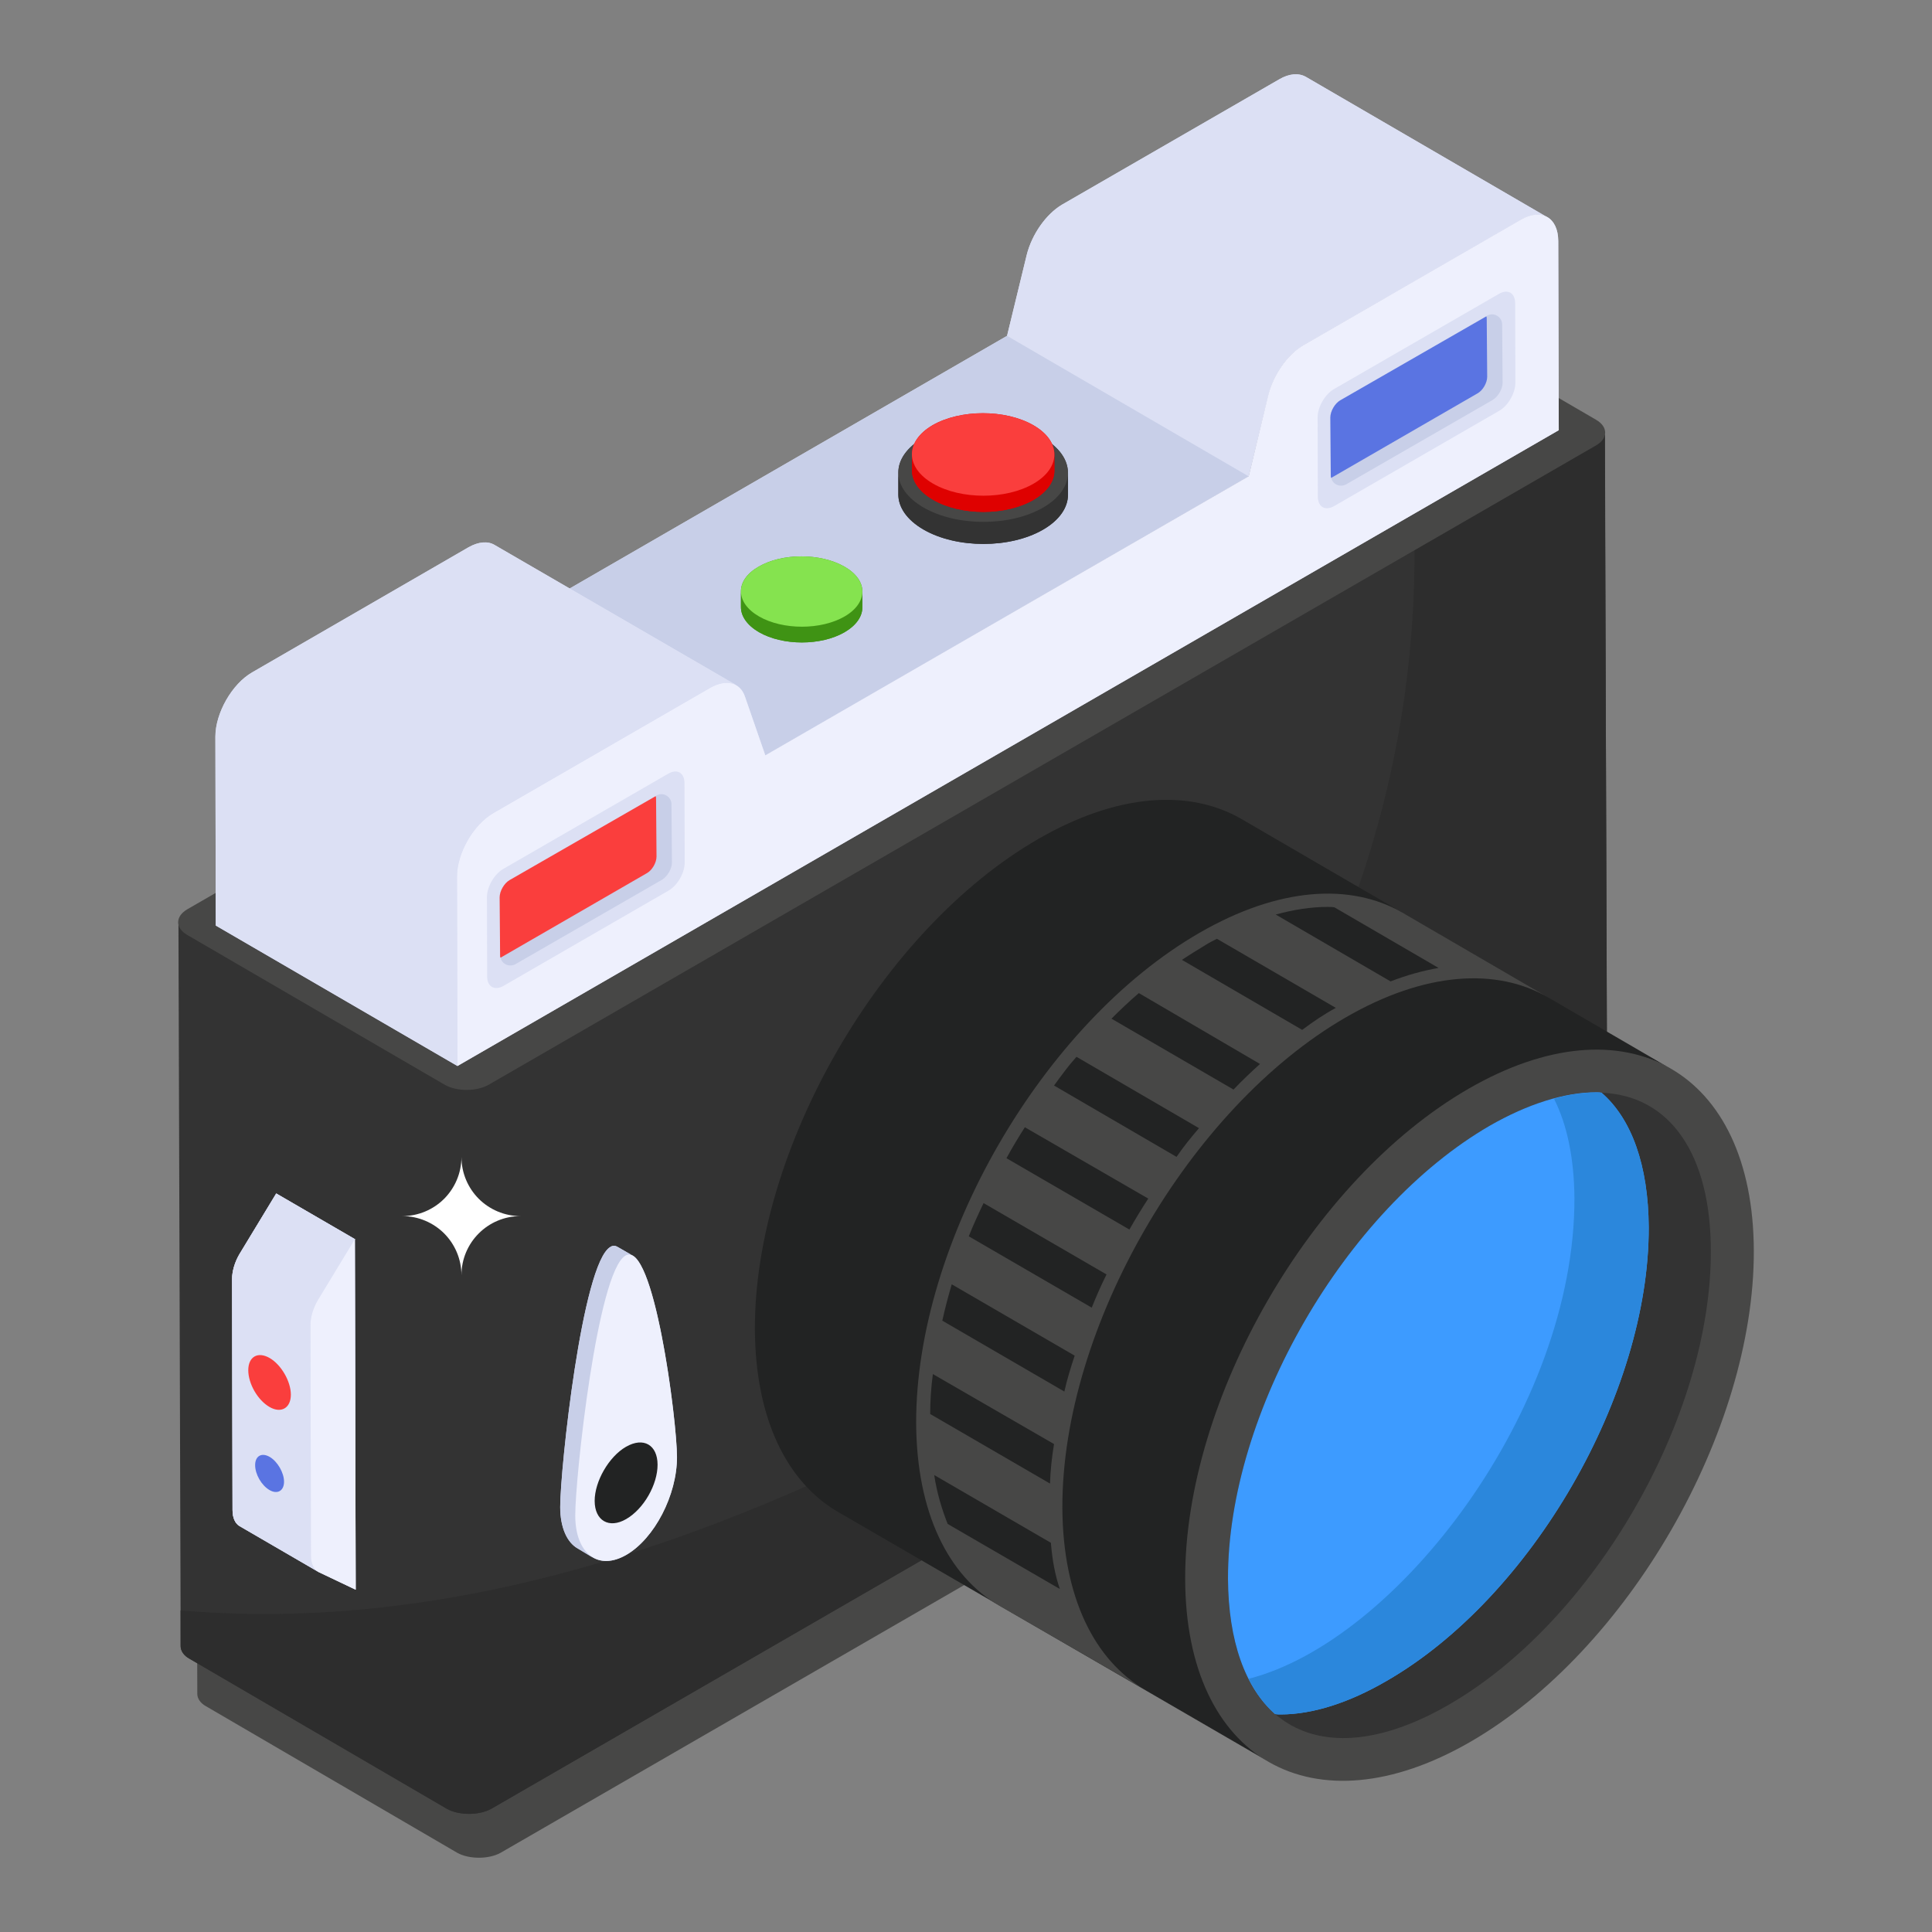 <svg id="Layer_1" enable-background="new 0 0 115 115" height="512" viewBox="0 0 115 115" width="512" xmlns="http://www.w3.org/2000/svg"><rect x="0" y="0" width="115" height="115" fill="#808080" stroke="none"/><g id="_x32_33"><g><g><g><path d="m94.675 72.364c0 .286-.182.547-.521.755l-64.358 37.167c-.703.391-1.875.391-2.578 0l-14.953-8.722c-.339-.182-.521-.469-.521-.729l-.13-42.04c0 .26.182.547.521.755l14.953 8.696c.703.417 1.875.417 2.578 0l64.358-37.167c.339-.182.521-.443.521-.703z" fill="#474746"/></g><g><g enable-background="new"><g><path d="m95.666 68.842c0 .293-.187.56-.533.773l-65.895 38.054c-.72.4-1.92.4-2.64 0l-15.31-8.93c-.347-.187-.533-.48-.533-.747l-.133-43.104c0 .267.396.112.743.326l15.266 8.813c.72.427 1.635.036 2.355-.391l65.786-37.4c.347-.187.761-.179.761-.445z" fill="#333"/></g><g><path d="m95.677 68.833c0 .31-.199.575-.553.774l-65.885 38.062c-.73.398-1.924.398-2.632 0l-15.327-8.935c-.332-.177-.531-.464-.531-.752v-2.123c12.202 1.047 24.787-1.821 37.657-7.58 21.862-9.782 35.871-31.59 35.792-55.541v-0l10.793-6.237c.354-.177.531-.442.531-.708z" fill="#2d2d2d"/></g><g><g><path d="m11.157 54.12c-.732.423-.736 1.111-.009 1.533l15.307 8.907c.727.423 1.915.423 2.647 0l65.891-38.042c.732-.423.736-1.111.009-1.533l-15.307-8.907c-.727-.423-1.915-.423-2.647-0z" fill="#474746"/></g></g></g></g><g><path d="m91.983 12.863c-.4-.17-.9-.09-1.46.22l-12.93 7.47c-.94.54-1.79 1.73-2.09 2.96l-1.18 4.84-31.18 18.02-14.38-8.37 31.18-18.01 1.17-4.82c.31-1.23 1.15-2.42 2.1-2.99l12.93-7.46c.61-.36 1.17-.38 1.58-.15z" fill="#dce0f4"/></g><g><path d="m92.109 12.934c-.408-.255-.969-.204-1.581.153l-12.936 7.465c-.944.536-1.785 1.734-2.091 2.958l-1.173 4.846-14.384-8.365 1.173-4.82c.306-1.224 1.148-2.423 2.091-2.984l12.936-7.465c.612-.357 1.173-.383 1.581-.153z" fill="#dce0f4"/></g><g><path d="m74.328 28.356-31.185 18.013-14.384-8.365 31.185-18.013z" fill="#c8cfe8"/></g><g><path d="m92.783 25.603-65.55 37.84v.01l-.01-.01-14.38-8.35-.02-11.25c0-1.4.99-3.14 2.19-3.82l12.88-7.45c.59-.33 1.15-.38 1.56-.13l14.38 8.34c-.02-.01-.04-.02-.06-.02.27.14.47.39.58.74l1.2 3.46 28.78-16.61 1.16-4.83c.31-1.23 1.15-2.43 2.09-2.97l12.95-7.48c1.22-.7 2.21-.13 2.22 1.27z" fill="#dce0f4"/></g><g><path d="m90.53 13.077c1.221-.705 2.218-.137 2.222 1.266l.032 11.264-65.556 37.849-.032-11.264c-.004-1.403.986-3.118 2.191-3.814l12.879-7.435c.944-.545 1.809-.332 2.089.555l1.2 3.467 28.776-16.614 1.161-4.831c.306-1.226 1.151-2.426 2.096-2.972z" fill="#eef0fd"/></g><g><path d="m43.833 40.787c-.408-.23-.969-.179-1.556.153l-12.881 7.444c-1.224.688-2.193 2.397-2.193 3.8l.026 11.272-14.384-8.365-.026-11.247c0-1.403.995-3.137 2.193-3.826l12.881-7.444c.587-.332 1.148-.382 1.556-.127z" fill="#dce0f4"/></g><g><path d="m89.223 17.492c.538-.31.964-.051.965.566l.013 4.715c.002.618-.421 1.367-.959 1.677l-9.82 5.669c-.538.31-.978.06-.979-.558l-.013-4.715c-.002-.618.435-1.375.973-1.686z" fill="#dce0f4"/><path d="m89.441 22.784c0 .357-.255.816-.587 1.02l-8.722 5.024c-.357.204-.816 0-.893-.383-.026-.051-.026-.102-.026-.153l-.026-3.443c0-.383.281-.842.587-1.02l8.697-4.999.025-.026c.408-.255.918.051.918.51z" fill="#c8cfe8"/><path d="m88.523 22.427c0 .357-.255.816-.587.995l-8.697 5.024c-.026-.051-.026-.102-.026-.153l-.026-3.443c0-.383.281-.842.587-1.02l8.697-4.999c.025.051.025.076.025.127z" fill="#5a74e2"/></g><g><path d="m39.778 46.052c.538-.31.964-.051.965.566l.013 4.715c.002.618-.421 1.367-.959 1.677l-9.82 5.669c-.538.31-.978.06-.979-.558l-.013-4.715c-.002-.618.435-1.375.973-1.686z" fill="#dce0f4"/><path d="m39.996 51.344c0 .357-.255.816-.587 1.02l-8.722 5.024c-.357.204-.816 0-.893-.383-.026-.051-.026-.102-.026-.153l-.026-3.443c0-.383.281-.842.587-1.02l8.697-4.999.025-.026c.408-.255.918.051.918.51z" fill="#c8cfe8"/><path d="m39.078 50.987c0 .357-.255.816-.587.995l-8.697 5.024c-.026-.051-.026-.102-.026-.153l-.026-3.443c0-.383.281-.842.587-1.02l8.697-4.999c.025.051.025.076.025.127z" fill="#fa3e3d"/></g><g><g><path d="m99.467 63.626c-3.087-1.796-6.669-1.056-11.384 1.666-9.318 5.389-16.747 17.967-16.719 28.688.028 5.332 1.076 9.106 4.135 10.874l-25.626-14.865c-3.031-1.768-4.911-5.529-4.94-10.861-.028-10.749 7.521-23.799 16.867-29.188 4.715-2.722 8.981-2.975 12.068-1.207z" fill="#222323"/></g><g><path d="m92.171 59.381c-3.087-1.796-7.353-1.544-12.068 1.179-9.318 5.389-16.895 18.467-16.867 29.188.028 5.332 1.909 9.093 4.968 10.861l-8.731-5.036c-3.031-1.768-4.911-5.529-4.94-10.861-.028-10.749 7.521-23.799 16.867-29.188 4.715-2.722 8.981-2.975 12.068-1.207z" fill="#474746"/></g><g><path d="m87.406 64.81c9.371-5.411 16.958-1.087 16.988 9.64.03 10.748-7.507 23.823-16.878 29.234-9.336 5.39-16.94 1.057-16.97-9.691-.03-10.727 7.525-23.792 16.86-29.182z" fill="#474746"/><path d="m101.836 74.454c.026 9.921-6.963 22.035-15.583 27.008-7.493 4.343-13.098 1.481-13.16-7.472-.026-9.895 6.962-21.984 15.583-26.983 2.27-1.301 4.463-1.989 6.35-1.989.102 0 .204 0 .306.026 4.08.153 6.503 3.673 6.503 9.411z" fill="#333"/><path d="m98.138 73.051c.026 9.921-6.962 22.035-15.608 27.008-2.244 1.301-4.412 1.989-6.299 1.989-.102 0-.229 0-.332-.026-1.785-1.556-2.78-4.336-2.805-8.034-.026-9.895 6.962-21.984 15.583-26.983 2.27-1.301 4.463-1.989 6.35-1.989.102 0 .204 0 .306.026 1.785 1.556 2.78 4.31 2.805 8.008z" fill="#3d9bff"/><path d="m98.14 73.056c.022 9.908-6.967 22.028-15.614 27.004-2.234 1.305-4.401 1.991-6.303 1.991-.088 0-.221 0-.332-.022-.619-.553-1.15-1.261-1.57-2.101 8.84-2.251 19.424-16.039 19.396-28.619-.022-2.388-.442-4.379-1.217-5.905.885-.265 1.725-.376 2.521-.376.111 0 .199 0 .31.022 1.791 1.548 2.787 4.313 2.809 8.006z" fill="#2b87dc"/></g><g><g><path d="m68.349 71.345c-.401.614-.775 1.229-1.122 1.843l-7.319-4.247c.347-.641.721-1.255 1.095-1.843z" fill="#222323"/></g><g><g><path d="m85.631 57.616c-.935.16-1.897.427-2.858.801l-6.838-3.98c1.068-.294 2.11-.454 3.098-.454.134 0 .267 0 .401.027z" fill="#222323"/></g><g><path d="m79.514 59.993c-.695.374-1.362.828-2.003 1.309l-7.158-4.167c.481-.321.962-.614 1.442-.908.214-.134.427-.24.641-.347z" fill="#222323"/></g><g><path d="m75 63.332c-.534.481-1.068.988-1.576 1.523l-7.265-4.22c.534-.534 1.068-1.042 1.629-1.523z" fill="#222323"/></g><g><path d="m71.368 67.152c-.481.561-.935 1.122-1.336 1.71l-7.292-4.247c.427-.588.855-1.175 1.336-1.71z" fill="#222323"/></g><g><path d="m65.865 75.86c-.321.641-.614 1.309-.881 1.977l-7.319-4.247c.267-.668.561-1.309.881-1.977z" fill="#222323"/></g><g><path d="m63.969 80.694c-.24.721-.454 1.416-.614 2.137l-7.265-4.22c.16-.721.347-1.442.561-2.164z" fill="#222323"/></g><g><path d="m62.74 85.956c-.134.801-.214 1.576-.24 2.351l-7.132-4.14c0-.775.053-1.576.16-2.377z" fill="#222323"/></g><g><path d="m63.087 94.584-6.678-3.873c-.347-.882-.641-1.843-.801-2.911l6.945 4.033c.08.988.24 1.897.534 2.751z" fill="#222323"/></g></g></g></g><g><g><g enable-background="new"><g><path d="m63.573 28.153v1.31c-.01.74-.5 1.49-1.48 2.06-1.96 1.14-5.15 1.14-7.12 0-1-.58-1.5-1.34-1.5-2.09v-1.31c0-.74.49-1.48 1.46-2.05 1.96-1.14 5.17-1.15 7.16 0 1.11.64 1.59 1.51 1.45 2.35.02-.09.03-.18.03-.27z" fill="#333"/></g></g></g><g><g enable-background="new"><g><path d="m63.568 28.148 0 1.311c-.002.747-.494 1.494-1.472 2.063-1.961 1.139-5.149 1.139-7.122 0-1.004-.579-1.504-1.336-1.502-2.09l-0-1.311c-.002.754.498 1.511 1.502 2.09 1.974 1.139 5.161 1.139 7.122-0.0.978-.568 1.47-1.315 1.472-2.063z" fill="#333"/></g><g><path d="m62.09 26.075c1.974 1.139 1.967 2.996.006 4.135-1.961 1.139-5.149 1.139-7.122 0-1.99-1.149-2.001-2.996-.04-4.135 1.961-1.139 5.165-1.149 7.156-0z" fill="#474746"/></g></g></g><g><g enable-background="new"><g><g><path d="m51.333 35.213v.94c0 .54-.36 1.07-1.06 1.48-1.4.81-3.68.81-5.09 0-.72-.42-1.08-.96-1.08-1.5v-.94c0-.53.35-1.06 1.05-1.46 1.4-.82 3.69-.82 5.12 0 .71.41 1.06.94 1.06 1.48z" fill="#3f9314"/></g></g></g></g><g><g enable-background="new"><g><g><path d="m51.33 35.215 0.0.938c-.002.535-.354 1.07-1.054 1.477-1.403.816-3.685.816-5.098 0-.718-.415-1.076-.957-1.075-1.496l-0-.938c-.002.54.357 1.081 1.075 1.496 1.413.816 3.695.816 5.098-0.0.7-.407 1.052-.942 1.054-1.477z" fill="#3f9314"/></g></g><g><g><path d="m50.272 33.732c1.413.816 1.408 2.144.005 2.96-1.403.816-3.685.816-5.098 0-1.425-.823-1.432-2.144-.029-2.96 1.403-.816 3.697-.823 5.122-0z" fill="#85e34f"/></g></g></g></g><g><g enable-background="new"><g><path d="m62.763 27.053v.97c0 .62-.42 1.25-1.24 1.73-1.65.96-4.32.96-5.98 0-.84-.49-1.26-1.12-1.26-1.76v-.96c0-.62.41-1.24 1.22-1.72 1.65-.95 4.34-.96 6.01 0 .83.48 1.25 1.11 1.25 1.74z" fill="#df0100"/></g></g></g><g><g enable-background="new"><g><path d="m62.759 27.057.001.963c-.002.628-.415 1.255-1.236 1.732-1.647.957-4.324.957-5.981 0-.843-.487-1.263-1.122-1.261-1.755l-.001-.963c-.002.633.418 1.269 1.261 1.755 1.657.957 4.335.957 5.981-0.0.822-.477 1.235-1.105 1.236-1.732z" fill="#df0100"/></g><g><path d="m61.518 25.316c1.657.957 1.652 2.516.005 3.473-1.647.957-4.324.957-5.981 0-1.672-.965-1.68-2.516-.034-3.473 1.647-.957 4.338-.965 6.01-0z" fill="#fa3e3d"/></g></g></g></g><g><g><path d="m40.293 86.723c.01 2.26-1.34 4.86-3.01 5.83-.81.47-1.55.47-2.1.09.03.03.07.05.1.07l-.89-.54c-.64-.35-1.05-1.25-1.05-2.47 0-2.24 1.31-14.51 2.99-15.48.15-.1.3-.08.43 0l.79.46c-.03 0-.07-.01-.1-.01.05 0 .09.01.14.03 1.5.58 2.7 9.93 2.7 12.02z" fill="#c8cfe8"/></g></g><g><g enable-background="new"><g><path d="m21.173 94.623-2.21-1.05c-.01 0-.02-.01-.02-.01l-4.7-2.73c-.25-.16-.4-.49-.4-.95l-.03-13.74c0-.46.15-1 .43-1.48l2.2-3.62 4.68 2.71.01.01-.01.02z" fill="#eef0fd"/></g></g></g><g><g enable-background="new"><g><path d="m18.941 77.363c-.306.485-.459 1.02-.459 1.505l.026 13.721c0 .459.153.816.434.969l-4.693-2.729c-.255-.153-.408-.485-.408-.944l-.026-13.746c0-.459.153-.995.434-1.479l2.193-3.621 4.693 2.729z" fill="#c8cfe8"/></g><g><path d="m21.122 73.758.048 20.866-2.205-1.051c-.294-.149-.458-.504-.459-.972l-.027-13.737c-.001-.468.16-1.011.452-1.498z" fill="#c8cfe8"/></g></g></g><g><path d="m37.658 74.731c-.127-.076-.281-.076-.434 0-1.683.969-2.984 13.236-2.984 15.481 0 1.25.408 2.117 1.046 2.499l-.893-.536c-.638-.357-1.046-1.25-1.046-2.474 0-2.244 1.301-14.511 2.984-15.48.153-.102.306-.077.434 0z" fill="#c8cfe8"/></g><g><path d="m37.23 74.737c1.677-.968 3.061 9.74 3.068 11.985.006 2.264-1.34 4.859-3.017 5.827-1.677.968-3.034-.066-3.04-2.33-.006-2.245 1.313-14.514 2.99-15.482z" fill="#eef0fd"/></g><g><g enable-background="new"><g><path d="m18.941 77.363c-.306.485-.459 1.02-.459 1.505l.026 13.721c0 .459.153.816.434.969l-4.693-2.729c-.255-.153-.408-.485-.408-.944l-.026-13.746c0-.459.153-.995.434-1.479l2.193-3.621 4.693 2.729z" fill="#dce0f4"/></g><g><path d="m21.122 73.758.048 20.866-2.205-1.051c-.294-.149-.458-.504-.459-.972l-.027-13.737c-.001-.468.16-1.011.452-1.498z" fill="#eef0fd"/></g></g></g><g><path d="m16.054 80.836c-.716-.413-1.273-.071-1.276.719-.002.798.551 1.782 1.267 2.195.687.397 1.266.067 1.268-.731.002-.789-.573-1.786-1.26-2.183z" fill="#fa3e3d"/><path d="m16.052 86.72c-.486-.28-.864-.048-.865.487-.002.541.374 1.208.86 1.489.466.269.859.045.86-.496.002-.535-.389-1.211-.855-1.48z" fill="#5a74e2"/></g></g><g><path d="m30.989 72.387c-1.947 0-3.522 1.575-3.522 3.522 0-.972-.395-1.855-1.03-2.492-.638-.634-1.521-1.03-2.492-1.03.972 0 1.855-.395 2.492-1.03.634-.638 1.03-1.521 1.03-2.492 0 .972.396 1.855 1.03 2.492.638.634 1.521 1.03 2.492 1.03z" fill="#fff"/></g></g><g><path d="m37.258 86.121c1.057-.61 1.88-.104 1.883 1.061.003 1.178-.814 2.631-1.871 3.241-1.014.586-1.869.098-1.873-1.08-.003-1.165.846-2.637 1.86-3.222z" fill="#222323"/></g></g></svg>